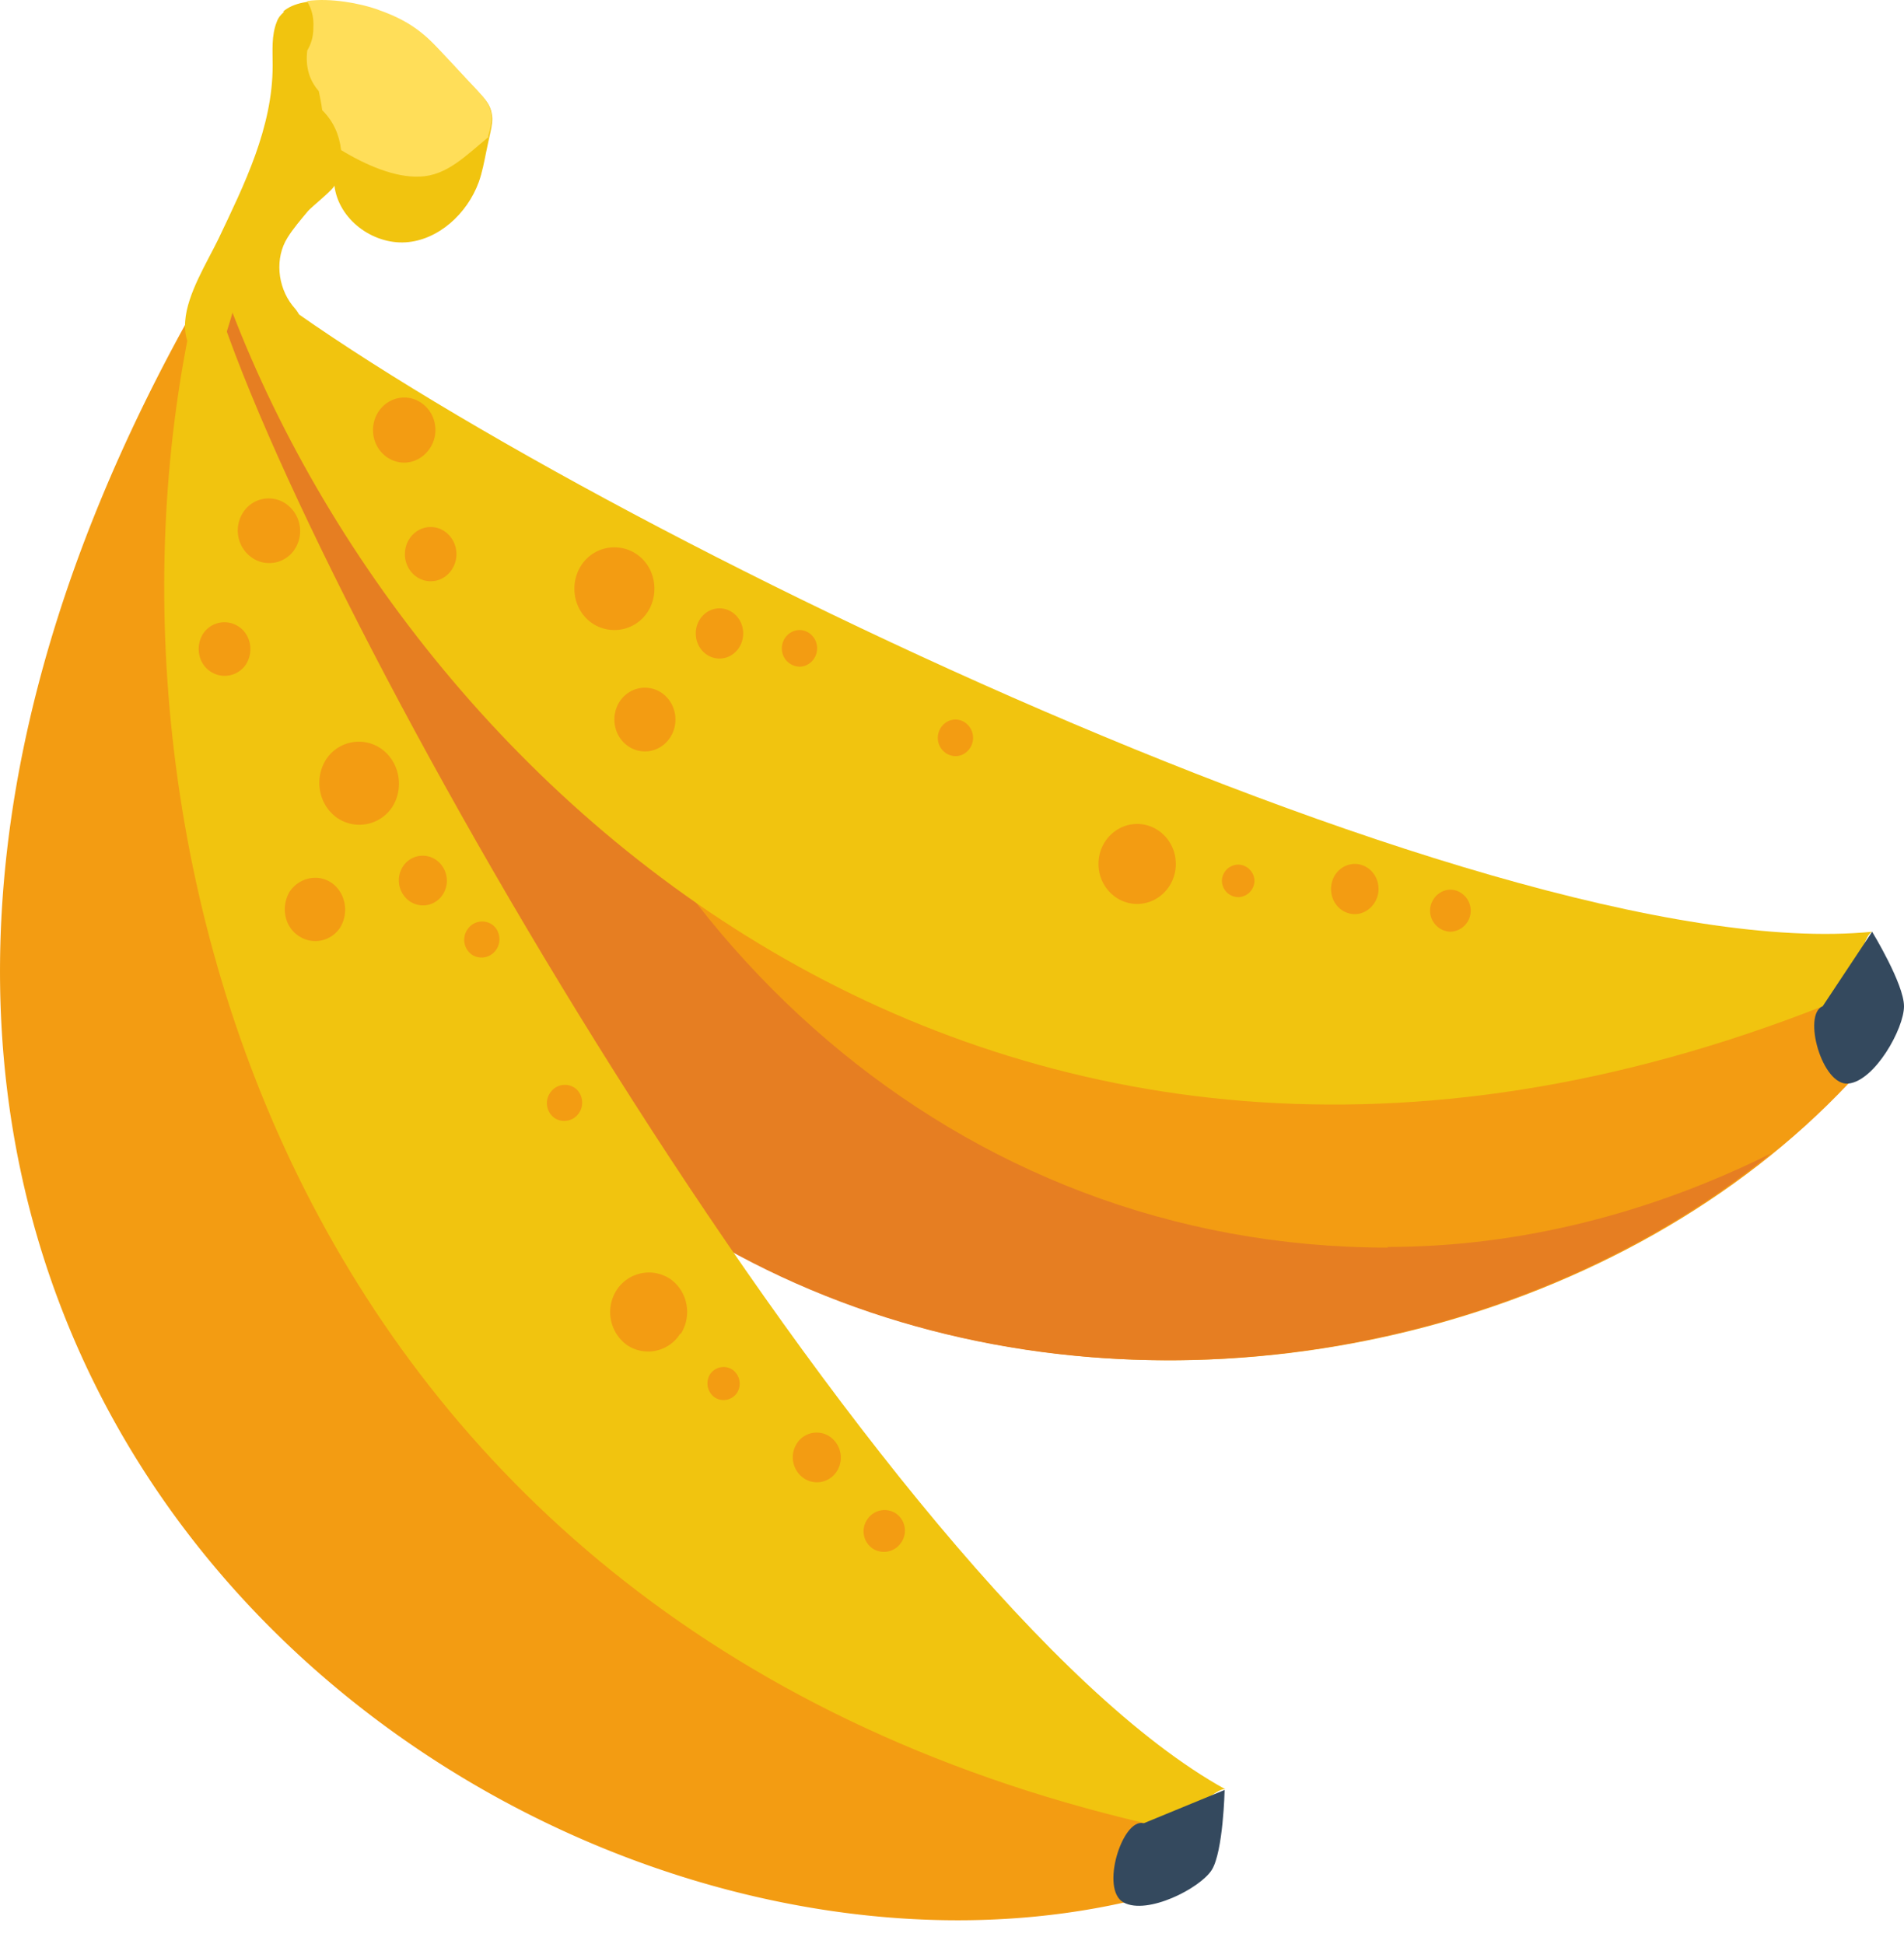 <svg xmlns="http://www.w3.org/2000/svg" width="47" height="48" fill="none"><path fill="#F39C12" d="M5.51 7.104c6.962 8.218 30.393 18.36 39.984 17.54.3-.033-.067 2.025.134 2.109C34.732 38.318 7.2 37.313 5.509 7.103"/><path fill="#E67E22" d="M34.263 30.803c-10.695 0-19.03-7.732-21.59-17.808-3.03-1.958-5.557-3.983-7.18-5.891 1.59 28.603 26.343 31.03 38.227 21.373-2.963 1.473-6.193 2.31-9.474 2.31z"/><path fill="#F1C40F" d="M5.91 6.685c.051.134-.451.302-.4.419 4.434 12.352 19.247 26.009 39.984 17.54.284-.117.435-1.506.72-1.64-9.59.954-33.625-10.963-40.303-16.335z"/><path fill="#34495E" d="m44.992 24.845 1.221-1.841s.787 1.289.787 1.84c0 .553-.72 1.842-1.373 1.909-.652.067-1.138-1.707-.636-1.908"/><path fill="#F39C12" d="M10.748 10.619c0 .435-.352.803-.77.803s-.77-.352-.77-.803.352-.804.77-.804.77.352.77.804M11.267 13.681c0 .369-.285.67-.636.67s-.636-.301-.636-.67c0-.368.284-.669.636-.669.351 0 .636.301.636.67M16.154 14.535c0 .569-.435 1.02-.988 1.02s-.987-.451-.987-1.02c0-.57.435-1.021.987-1.021.553 0 .988.452.988 1.021M17.76 16.259c.324 0 .586-.277.586-.62 0-.341-.262-.619-.585-.619-.324 0-.586.278-.586.62s.262.619.586.619M20.17 16.008c0 .25-.2.452-.434.452a.447.447 0 0 1-.436-.452c0-.251.201-.452.436-.452s.435.2.435.452M16.673 17.765c0 .435-.335.787-.753.787-.419 0-.754-.352-.754-.787s.335-.786.754-.786c.418 0 .753.351.753.786M24.02 18.217c0 .251-.2.452-.435.452a.447.447 0 0 1-.435-.452c0-.25.2-.452.435-.452s.435.201.435.452M28.07 22.318c.527 0 .955-.442.955-.988 0-.545-.428-.987-.954-.987-.527 0-.955.442-.955.987 0 .546.428.988.954.988M30.966 21.749a.407.407 0 0 1-.402.401.407.407 0 0 1-.401-.401c0-.218.184-.402.401-.402s.402.184.402.402M34.029 21.95c0 .334-.268.619-.586.619s-.586-.268-.586-.62c0-.351.268-.619.586-.619s.586.268.586.62M36.305 22.485a.52.52 0 0 1-.502.519.52.52 0 0 1-.502-.519c0-.284.234-.519.502-.519s.502.235.502.519M4.79 7.623C6.212 18.45 20.338 40.327 28.774 45.13c.267.15-1.139 1.64-1.021 1.841C12.505 50.37-9.905 33.766 4.79 7.623"/><path fill="#F1C40F" d="M5.359 7.506c-.034.133-.536 0-.57.117C1.912 20.46 6.983 40.327 28.775 45.13c.3.067 1.171-1.004 1.472-.954C21.744 39.473 8.053 15.79 5.36 7.49z"/><path fill="#34495E" d="m28.238 45.013 1.992-.82s-.034 1.523-.318 1.975-1.59 1.121-2.176.803-.034-2.075.485-1.958z"/><path fill="#F39C12" d="M7.283 13.548a.75.75 0 0 1-1.07.217.82.82 0 0 1-.218-1.104.75.75 0 0 1 1.07-.218.82.82 0 0 1 .218 1.104M6.078 16.393a.63.63 0 0 1-.887.184c-.301-.201-.368-.62-.184-.92a.63.63 0 0 1 .887-.185c.301.201.368.62.184.92M9.693 19.908a.97.97 0 0 1-1.372.284c-.452-.318-.569-.954-.284-1.422a.965.965 0 0 1 1.372-.285c.452.318.569.954.284 1.423M10.932 22.083a.58.58 0 0 1-.82.168.63.63 0 0 1-.168-.854.58.58 0 0 1 .82-.167.63.63 0 0 1 .168.853M12.254 23.439a.436.436 0 0 1-.602.134.45.45 0 0 1-.117-.62.436.436 0 0 1 .602-.133c.2.134.251.418.117.619M8.405 22.887a.73.73 0 0 1-1.038.217c-.351-.234-.435-.72-.218-1.088.235-.351.703-.451 1.038-.217s.435.72.218 1.088M14.296 27.473a.436.436 0 0 1-.602.134.45.45 0 0 1-.118-.62.436.436 0 0 1 .603-.134c.2.134.251.419.117.62M16.79 32.929a.933.933 0 0 1-1.306.284 1.004 1.004 0 0 1-.267-1.355.95.95 0 0 1 1.322-.285c.435.301.552.904.268 1.356zM18.196 34.385a.4.4 0 0 1-.553.117.426.426 0 0 1-.117-.569.4.4 0 0 1 .553-.117.423.423 0 0 1 .117.569M20.656 36.327a.58.58 0 0 1-.82.167.63.63 0 0 1-.167-.854.58.58 0 0 1 .82-.167.63.63 0 0 1 .167.854M22.246 38.084a.51.51 0 0 1-.703.15.515.515 0 0 1-.134-.72.51.51 0 0 1 .703-.15.515.515 0 0 1 .134.72"/><path fill="#F1C40F" d="M6.982.292C7.501-.177 8.756.074 9.308.258c.62.218 1.038.452 1.507.954.335.352.653.703.987 1.055.15.15.302.318.335.535.034.151 0 .318-.033.47-.034.15-.067.317-.1.468-.051.25-.101.519-.185.753-.285.786-1.004 1.44-1.808 1.49-.82.05-1.657-.57-1.757-1.406 0 .083-.569.535-.653.636-.167.2-.368.435-.502.652-.318.502-.25 1.205.117 1.674.1.117.218.251.201.402 0 .134-.117.234-.217.318-.318.25-.72.552-1.038.234-.251-.234-.402-.87-.301-1.205-.1.385-.218.753-.335 1.138-.1.335-.067.469-.402.435-.452-.05-.586-.535-.552-.937.05-.67.536-1.44.82-2.025.636-1.34 1.339-2.745 1.339-4.285 0-.368-.033-.736.1-1.071.034-.1.1-.184.185-.251z"/><path fill="#FFDE59" d="M7.585.04c.1.168.167.37.15.654q0 .3-.15.552c-.05.402.05.736.284 1.004.034.167.067.318.084.469.284.284.418.602.468.987.603.368 1.34.686 1.942.653.67-.017 1.155-.536 1.69-.97 0-.051.017-.101.034-.151.033-.151.067-.318.033-.47-.05-.217-.2-.384-.334-.535-.335-.351-.653-.703-.988-1.054C10.33.677 9.911.443 9.292.225 8.907.091 8.17-.06 7.585.025z"/></svg>